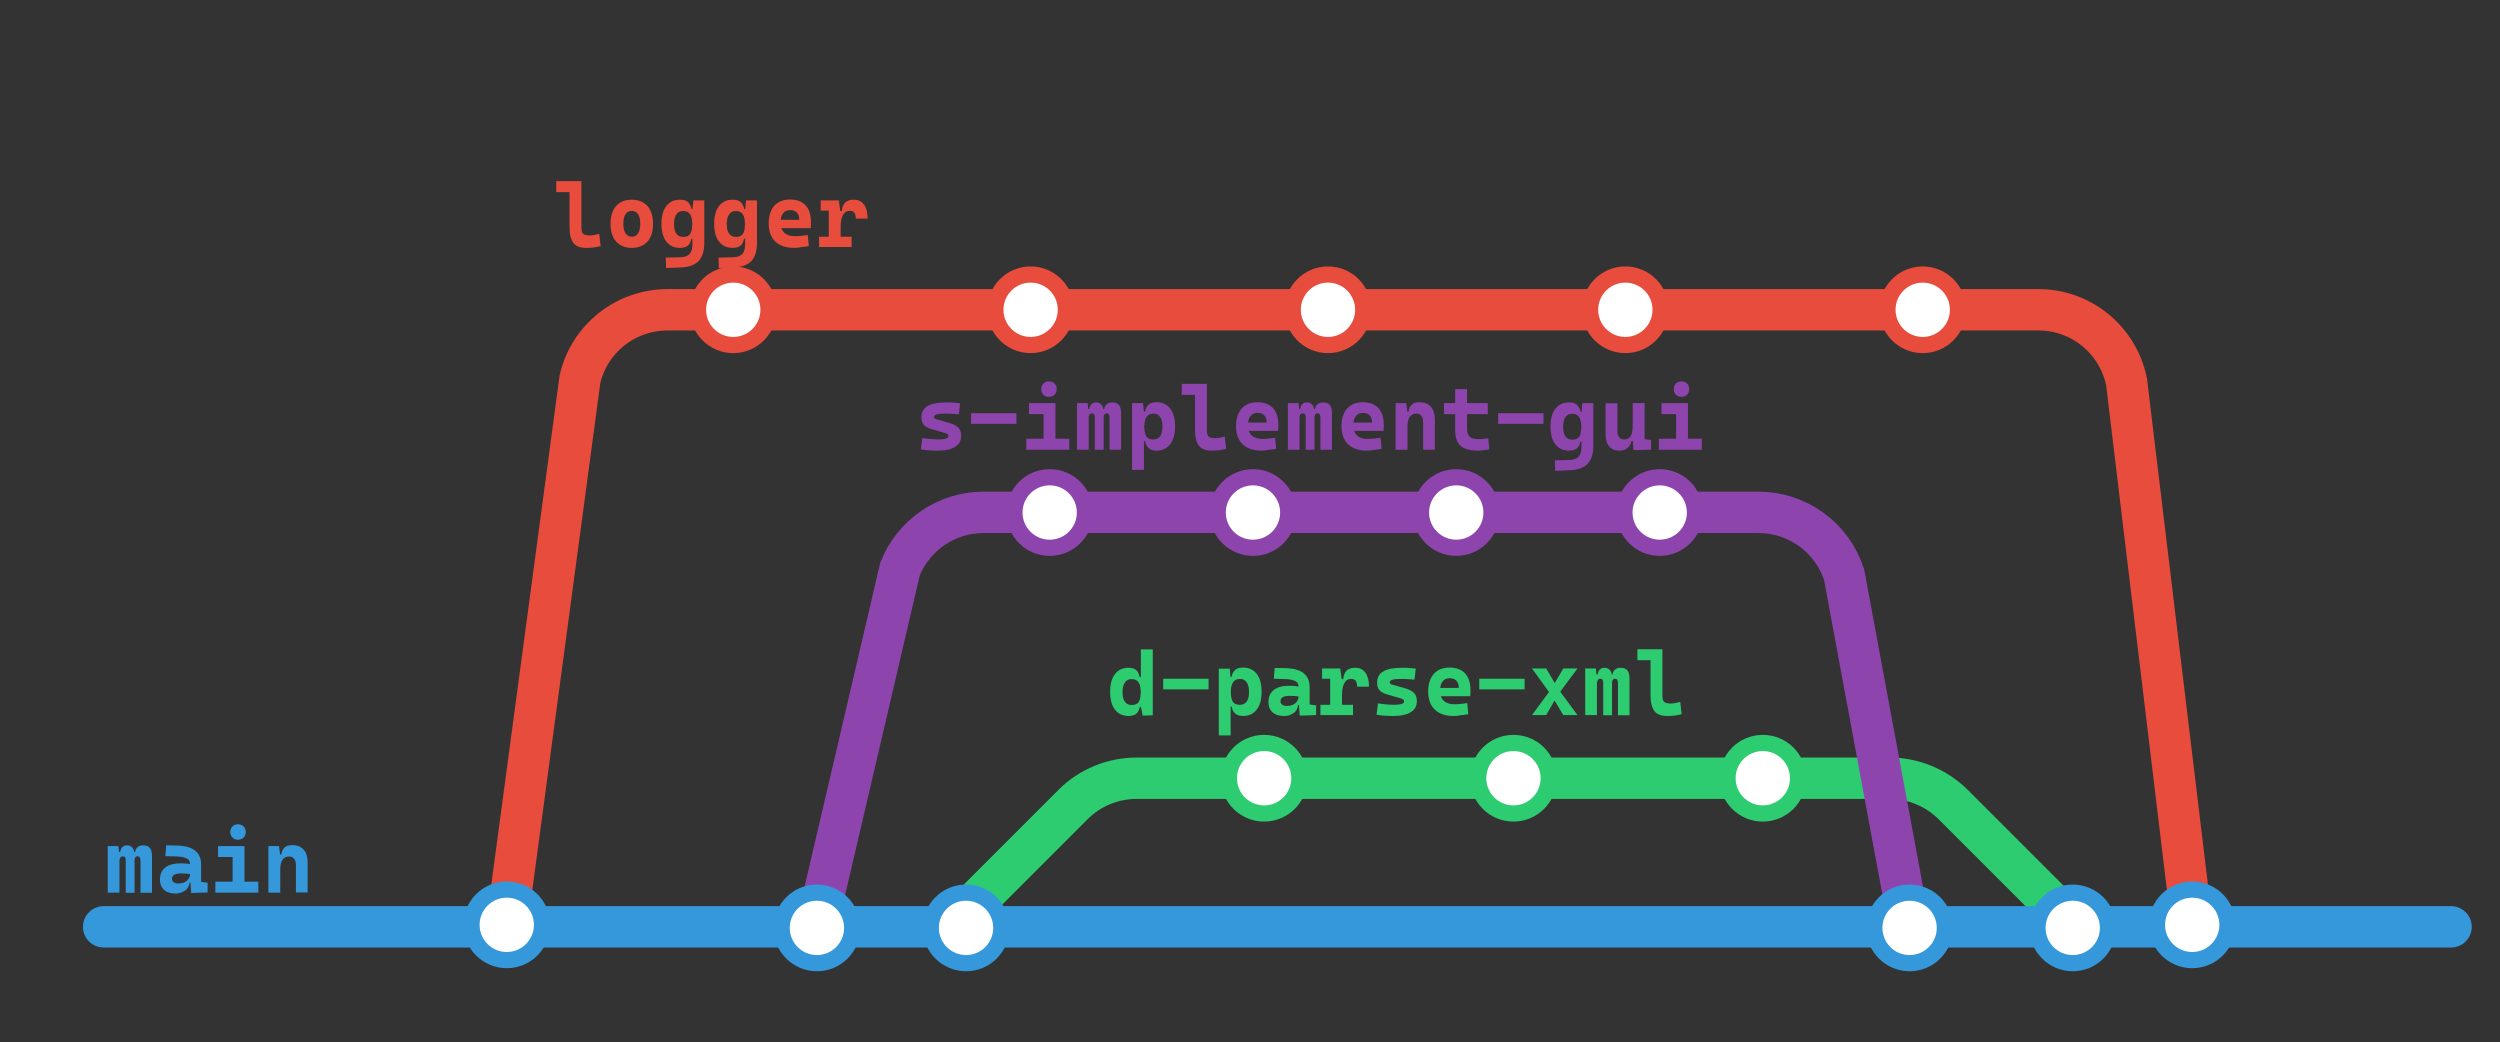 <svg viewBox="0 0 1389.7 579.3" xmlns="http://www.w3.org/2000/svg" xmlns:xlink="http://www.w3.org/1999/xlink" id="Layer_1" overflow="hidden"><rect x="0" y="0" width="1389.7" height="579.3" fill="#333333" stroke="none"/><g><path d="M528.5 515.2 596.5 447.2C605.9 437.8 618.6 432.6 631.9 432.6L1050.3 432.6C1063.6 432.6 1076.3 437.9 1085.7 447.2L1154.2 515.7" stroke="#2ECC71" stroke-width="23" stroke-linecap="round" fill="none"/><circle cx="702.7" cy="432.6" r="19.6" stroke="#2ECC71" stroke-width="9" stroke-linecap="round" fill="#FFFFFF"/><circle cx="841.3" cy="432.6" r="19.6" stroke="#2ECC71" stroke-width="9" stroke-linecap="round" fill="#FFFFFF"/><circle cx="979.9" cy="432.6" r="19.6" stroke="#2ECC71" stroke-width="9" stroke-linecap="round" fill="#FFFFFF"/></g><line x1="57.6" y1="515.2" x2="1362.5" y2="515.2" stroke="#3498DB" stroke-width="23" stroke-linecap="round" fill="none"/><g><path d="M454.1 514.1 500.3 316.3C507.9 297.3 526.3 284.8 546.7 284.8L977.5 284.8C999.2 284.8 1018.4 298.8 1025.1 319.4L1061.5 515.7" stroke="#8E44AD" stroke-width="23" stroke-linecap="round" fill="none"/><circle cx="583.5" cy="284.9" r="19.6" stroke="#8E44AD" stroke-width="9" stroke-linecap="round" fill="#FFFFFF"/><circle cx="696.5" cy="284.9" r="19.6" stroke="#8E44AD" stroke-width="9" stroke-linecap="round" fill="#FFFFFF"/><circle cx="809.5" cy="284.9" r="19.6" stroke="#8E44AD" stroke-width="9" stroke-linecap="round" fill="#FFFFFF"/><circle cx="922.6" cy="284.9" r="19.6" stroke="#8E44AD" stroke-width="9" stroke-linecap="round" fill="#FFFFFF"/></g><g><path d="M281.7 514.1 322.4 210.7C327.7 188.1 347.9 172.2 371.1 172.2L1133.1 172.2C1156.9 172.2 1177.3 188.9 1182.1 212.2L1218.6 515.3" stroke="#E74C3C" stroke-width="23" stroke-linecap="round" fill="none"/><circle cx="407.6" cy="172.2" r="19.6" stroke="#E74C3C" stroke-width="9" stroke-linecap="round" fill="#FFFFFF"/><circle cx="572.9" cy="172.2" r="19.6" stroke="#E74C3C" stroke-width="9" stroke-linecap="round" fill="#FFFFFF"/><circle cx="738.2" cy="172.2" r="19.6" stroke="#E74C3C" stroke-width="9" stroke-linecap="round" fill="#FFFFFF"/><circle cx="903.5" cy="172.2" r="19.6" stroke="#E74C3C" stroke-width="9" stroke-linecap="round" fill="#FFFFFF"/><circle cx="1068.8" cy="172.2" r="19.6" stroke="#E74C3C" stroke-width="9" stroke-linecap="round" fill="#FFFFFF"/></g><circle cx="281.7" cy="514.1" r="19.6" stroke="#3498DB" stroke-width="9" stroke-linecap="round" fill="#FFFFFF"/><circle cx="454.1" cy="515.8" r="19.6" stroke="#3498DB" stroke-width="9" stroke-linecap="round" fill="#FFFFFF"/><circle cx="537" cy="515.8" r="19.6" stroke="#3498DB" stroke-width="9" stroke-linecap="round" fill="#FFFFFF"/><circle cx="1061.5" cy="515.8" r="19.6" stroke="#3498DB" stroke-width="9" stroke-linecap="round" fill="#FFFFFF"/><circle cx="1152.2" cy="515.8" r="19.6" stroke="#3498DB" stroke-width="9" stroke-linecap="round" fill="#FFFFFF"/><circle cx="1218.6" cy="514.1" r="19.6" stroke="#3498DB" stroke-width="9" stroke-linecap="round" fill="#FFFFFF"/><g><g><path d="M59.9 496.2 59.9 470.3 65.8 470.3 66.4 475.8 66.4 496.2 59.9 496.2ZM69.9 496.2 69.9 478.2C69.9 476.7 69.4 476 68.3 476 67.1 476 66.4 477 66.4 478.9L64.9 473.6 66.8 473.6C67.2 471.1 68.5 469.9 70.7 469.9 72 469.9 72.9 470.4 73.7 471.3 74.4 472.2 74.8 473.6 74.8 475.5L74.8 496.3 69.9 496.3ZM78.1 496.2 78.1 478.7C78.1 476.9 77.6 476 76.5 476 75.3 476 74.7 477 74.7 478.9L72.9 473.6 75.1 473.6C75.2 472.4 75.7 471.5 76.5 470.9 77.3 470.2 78.3 469.9 79.5 469.9 81.2 469.9 82.5 470.4 83.3 471.3 84.1 472.3 84.5 473.8 84.5 476L84.5 496.3 78.1 496.3Z" fill="#3498DB"/><path d="M97.6 496.7C94.8 496.7 92.7 496 91.2 494.7 89.7 493.3 88.9 491.4 88.9 488.9 88.9 486 89.9 483.8 91.9 482.2 93.9 480.7 96.7 479.9 100.4 479.9 101.8 479.9 103 480 104.1 480.1 105.1 480.2 106.2 480.5 107.2 480.8L106.1 486C105.1 485.8 104.1 485.6 103.3 485.6 102.5 485.6 101.6 485.5 100.7 485.5 97.3 485.5 95.6 486.5 95.6 488.4 95.6 489.3 95.9 489.9 96.5 490.4 97.1 490.9 98 491.1 99.2 491.1 100.6 491.1 101.8 490.8 102.8 490.3 103.8 489.8 104.5 489.1 105 488.2 105.5 487.4 105.7 486.5 105.7 485.6L105.7 484 106.6 490.6 104.5 490.6 105.4 489.8C105.4 491.3 105 492.5 104.4 493.5 103.8 494.5 102.9 495.2 101.7 495.7 100.5 496.4 99.1 496.7 97.6 496.7ZM106.3 496.4 105.7 488.7 105.6 485.3 105.6 480.2C105.6 478.8 105 477.8 103.8 477.2 102.6 476.6 100.9 476.2 98.5 476.1L91.9 475.9 92.4 469.9 98 470C102.7 470.1 106.2 471 108.4 472.8 110.7 474.6 111.8 477.2 111.8 480.6L111.8 490.2 115.4 490.7 115.4 496.1 106.3 496.4Z" fill="#3498DB"/><path d="M119.7 496.2 119.7 490.1 129.8 490.1 129.8 496.2 119.7 496.2ZM121.2 476.4 121.2 470.3 135.9 470.3 135.9 476.4 121.2 476.4ZM132.3 466.8C131 466.8 130 466.4 129.2 465.6 128.4 464.8 128 463.8 128 462.5 128 461.2 128.4 460.2 129.2 459.4 130 458.6 131 458.2 132.3 458.2 133.6 458.2 134.6 458.6 135.4 459.4 136.2 460.2 136.6 461.2 136.6 462.5 136.6 463.8 136.2 464.8 135.4 465.6 134.6 466.4 133.5 466.8 132.3 466.8ZM129.3 496.2 129.3 471.8 135.9 471.8 135.9 496.2 129.3 496.2ZM135.4 496.2 135.4 490.1 143.6 490.1 143.6 496.2 135.4 496.2Z" fill="#3498DB"/><path d="M149.2 496.2 149.2 470.3 155.1 470.3 155.8 475.8 155.8 496.2 149.2 496.2ZM164.5 496.2 164.5 481C164.5 479.4 164.2 478.2 163.5 477.4 162.9 476.6 161.9 476.1 160.8 476.1 157.5 476.1 155.8 478.5 155.8 483.3L154.3 475 156.4 475C156.6 473.3 157.2 472 158.2 471.1 159.1 470.2 160.6 469.8 162.5 469.8 165.2 469.8 167.3 470.6 168.8 472.3 170.3 474 171 476.3 171 479.3L171 496.1 164.5 496.1Z" fill="#3498DB"/></g></g><g><g><path d="M309.2 106.8 309.2 100.7 317 100.7 317 106.8 309.2 106.8ZM325.8 137.8C322.5 137.8 320.2 136.9 318.8 135.1 317.4 133.3 316.6 130.4 316.6 126.5L316.6 100.7 323.2 100.7 323.2 126.3C323.2 127.4 323.3 128.3 323.5 128.9 323.7 129.6 324.2 130.1 324.8 130.4 325.5 130.7 326.4 130.9 327.7 130.9 329.1 130.9 330.9 130.6 333.1 130L333.9 136.8C332.5 137.2 331.2 137.4 329.9 137.6 328.6 137.7 327.2 137.8 325.8 137.8Z" fill="#E74C3C"/><path d="M351.2 137.8C347.5 137.8 344.6 136.6 342.5 134.3 340.4 132 339.4 128.7 339.4 124.4 339.4 120.1 340.4 116.8 342.5 114.5 344.6 112.2 347.4 111 351.2 111 354.9 111 357.8 112.2 359.9 114.5 362 116.8 363 120.1 363 124.4 363 128.7 362 132 359.9 134.3 357.8 136.6 354.9 137.8 351.2 137.8ZM351.2 131.6C352.7 131.6 353.9 131 354.7 129.7 355.5 128.5 355.9 126.7 355.9 124.4 355.9 122.1 355.5 120.3 354.7 119.1 353.9 117.9 352.7 117.2 351.2 117.2 349.7 117.2 348.5 117.8 347.7 119.1 346.9 120.3 346.5 122.1 346.5 124.4 346.5 126.7 346.9 128.4 347.7 129.7 348.5 130.9 349.7 131.6 351.2 131.6Z" fill="#E74C3C"/><path d="M377.9 137.8C374.7 137.8 372.2 136.6 370.4 134.3 368.6 132 367.7 128.7 367.7 124.4 367.7 120.1 368.6 116.8 370.4 114.5 372.2 112.2 374.7 111 377.9 111 379.9 111 381.4 111.4 382.4 112.3 383.4 113.2 384.1 114.5 384.4 116.2L386.3 116.2 384.8 124.5C384.8 122 384.4 120.2 383.5 119 382.7 117.8 381.4 117.3 379.7 117.3 378.1 117.3 376.8 117.9 376 119.2 375.1 120.5 374.7 122.2 374.7 124.5 374.7 126.9 375.1 128.7 376 129.9 376.9 131.1 378.1 131.7 379.8 131.7 381.7 131.7 383 131.1 383.7 130 384.4 128.9 384.8 127 384.8 124.5L386.6 132.7 384.3 132.7C384 134.4 383.4 135.7 382.3 136.6 381.2 137.4 379.7 137.8 377.9 137.8ZM370.3 149 370.1 143.2 378.4 143C380.7 142.9 382.3 142.3 383.4 141.1 384.4 139.9 384.9 138.1 384.9 135.8L384.9 116.9 385.4 111.4 391.5 111.4 391.5 135C391.5 139.6 390.4 143 388.3 145.2 386.1 147.4 382.7 148.6 377.9 148.7L370.3 149Z" fill="#E74C3C"/><path d="M407.2 137.8C404 137.8 401.5 136.6 399.7 134.3 397.9 132 397 128.7 397 124.4 397 120.1 397.9 116.8 399.7 114.5 401.5 112.2 404 111 407.2 111 409.2 111 410.7 111.4 411.7 112.3 412.7 113.2 413.4 114.5 413.7 116.2L415.6 116.2 414.1 124.5C414.1 122 413.7 120.2 412.8 119 412 117.8 410.7 117.3 409 117.3 407.4 117.3 406.1 117.9 405.3 119.2 404.4 120.5 404 122.2 404 124.5 404 126.9 404.4 128.7 405.3 129.9 406.2 131.1 407.4 131.7 409.1 131.7 411 131.7 412.3 131.1 413 130 413.7 128.9 414.1 127 414.1 124.5L415.9 132.7 413.6 132.7C413.3 134.4 412.7 135.7 411.6 136.6 410.5 137.4 409 137.8 407.2 137.8ZM399.6 149 399.4 143.2 407.7 143C410 142.9 411.6 142.3 412.7 141.1 413.7 139.9 414.2 138.1 414.2 135.8L414.2 116.9 414.7 111.4 420.8 111.4 420.8 135C420.8 139.6 419.7 143 417.6 145.2 415.4 147.4 412 148.6 407.2 148.7L399.6 149Z" fill="#E74C3C"/><path d="M441.4 137.8C436.9 137.8 433.5 136.6 431 134.3 428.6 132 427.3 128.6 427.3 124.3 427.3 120.1 428.3 116.8 430.4 114.4 432.5 112.1 435.4 110.9 439.2 110.9 442.9 110.9 445.8 112 447.8 114.1 449.8 116.3 450.8 119.4 450.8 123.5 450.8 124.7 450.8 125.8 450.7 126.8L431.7 126.8 431.7 122.2 444.3 122.2C444.3 120.5 443.9 119.1 443 118.2 442.1 117.3 440.9 116.8 439.3 116.8 437.6 116.8 436.2 117.4 435.3 118.6 434.3 119.8 433.9 121.6 433.9 123.8 433.9 126.2 434.6 128.1 436 129.4 437.4 130.7 439.4 131.3 442 131.3 443.2 131.3 444.3 131.2 445.5 131.1 446.6 131 447.8 130.8 449 130.6L449.6 136.8C447.9 137.1 446.4 137.3 445.1 137.4 443.6 137.8 442.4 137.8 441.4 137.8Z" fill="#E74C3C"/><path d="M455.3 137.3 455.3 131.6 473.4 131.6 473.4 137.3 455.3 137.3ZM456.2 117.1 456.2 111.4 466 111.4 466.5 117.1 456.2 117.1ZM460.7 137.3 460.7 111.4 466.3 111.4 467.3 118.8 467.3 137.3 460.7 137.3ZM467.3 126.2 465.8 117.3 468 117.3C468.3 113.1 470.5 111 474.6 111 477.1 111 478.9 111.9 480.3 113.7 481.6 115.5 482.3 118.1 482.3 121.5L475.7 121.5C475.7 120 475.4 118.9 474.9 118.2 474.3 117.5 473.4 117.2 472.2 117.2 470.6 117.2 469.4 118 468.6 119.5 467.7 121.1 467.3 123.3 467.3 126.2Z" fill="#E74C3C"/></g></g><g><g><path d="M521.1 250.5C519.1 250.5 517.4 250.4 515.9 250.3 514.4 250.2 513 250 511.9 249.8L512.7 243.5C514.8 243.8 516.5 244 517.9 244.1 519.3 244.2 520.4 244.3 521.2 244.3 523.3 244.3 524.9 244.1 525.8 243.8 526.8 243.5 527.2 243 527.2 242.3 527.2 241.9 527.1 241.6 526.8 241.4 526.6 241.2 526.2 241 525.6 240.8L517.4 238.4C515.7 237.9 514.4 237.1 513.5 236.1 512.6 235.1 512.2 233.7 512.2 231.9 512.2 229.1 513.4 227 515.7 225.7 518 224.3 521.6 223.7 526.4 223.7 527.5 223.7 528.7 223.7 529.9 223.8 531.1 223.9 532.4 224 533.7 224.2L533 230.3C531.5 230.2 530.2 230.1 529.1 230 528 230 527.1 229.9 526.3 229.9 523.8 229.9 522.1 230 520.9 230.3 519.8 230.6 519.2 231.1 519.2 231.7 519.2 232.1 519.3 232.4 519.6 232.6 519.8 232.8 520.2 233 520.7 233.1L527.7 235.1C529.9 235.7 531.6 236.6 532.7 237.7 533.8 238.8 534.3 240.3 534.3 242.2 534.3 245 533.2 247 531 248.3 528.9 249.8 525.6 250.5 521.1 250.5Z" fill="#8E44AD"/><path d="M539.8 235.6 539.8 229.7 565 229.7 565 235.6 539.8 235.6Z" fill="#8E44AD"/><path d="M570.5 250 570.5 243.9 580.6 243.9 580.6 250 570.5 250ZM572 230.2 572 224.1 586.7 224.1 586.7 230.2 572 230.2ZM583.1 220.6C581.8 220.6 580.8 220.2 580 219.4 579.2 218.6 578.8 217.6 578.8 216.3 578.8 215 579.2 214 580 213.2 580.8 212.4 581.8 212 583.1 212 584.4 212 585.4 212.4 586.2 213.2 587 214 587.4 215 587.4 216.3 587.4 217.6 587 218.6 586.2 219.4 585.4 220.2 584.4 220.6 583.1 220.6ZM580.1 250 580.1 225.6 586.7 225.6 586.7 250 580.1 250ZM586.2 250 586.2 243.9 594.4 243.9 594.4 250 586.2 250Z" fill="#8E44AD"/><path d="M598.7 250 598.7 224.1 604.6 224.1 605.2 229.6 605.2 250 598.7 250ZM608.6 250 608.6 232C608.6 230.5 608.1 229.8 607 229.8 605.8 229.8 605.1 230.8 605.1 232.7L603.6 227.4 605.5 227.4C605.9 224.9 607.2 223.7 609.4 223.7 610.7 223.7 611.6 224.2 612.4 225.1 613.1 226 613.5 227.4 613.5 229.3L613.5 250 608.6 250ZM616.8 250 616.8 232.5C616.8 230.7 616.3 229.8 615.2 229.8 614 229.8 613.4 230.8 613.4 232.7L611.6 227.4 613.8 227.4C613.9 226.2 614.4 225.3 615.2 224.7 616 224 617 223.7 618.2 223.7 619.9 223.7 621.2 224.2 622 225.1 622.8 226.1 623.2 227.6 623.2 229.8L623.2 250 616.8 250Z" fill="#8E44AD"/><path d="M629.3 261.2 629.3 224.1 635.4 224.1 635.9 229.6 635.9 261.2 629.3 261.2ZM642.9 250.5C641.1 250.5 639.6 250.1 638.6 249.2 637.5 248.3 636.8 247 636.6 245.3L634.3 245.3 636.1 237.1C636.1 239.6 636.5 241.4 637.2 242.6 637.9 243.7 639.3 244.3 641.1 244.3 642.8 244.3 644 243.7 644.9 242.5 645.8 241.3 646.2 239.5 646.2 237.1 646.2 234.8 645.8 233 644.9 231.8 644 230.5 642.8 229.9 641.2 229.9 639.5 229.9 638.3 230.5 637.4 231.6 636.6 232.8 636.1 234.6 636.1 237.1L634.6 228.8 636.5 228.8C636.8 227.1 637.5 225.8 638.5 224.9 639.5 224 641 223.6 643 223.6 646.2 223.6 648.7 224.8 650.5 227.1 652.3 229.4 653.2 232.8 653.2 237 653.2 241.3 652.3 244.6 650.5 246.9 648.6 249.3 646.1 250.5 642.9 250.5Z" fill="#8E44AD"/><path d="M656.9 219.5 656.9 213.4 664.7 213.4 664.7 219.5 656.9 219.5ZM673.5 250.5C670.2 250.5 667.9 249.6 666.5 247.8 665.1 246 664.3 243.1 664.3 239.2L664.3 213.4 670.9 213.4 670.9 239C670.9 240.1 671 241 671.2 241.6 671.4 242.3 671.9 242.8 672.5 243.1 673.2 243.4 674.1 243.6 675.4 243.6 676.8 243.6 678.6 243.3 680.8 242.7L681.6 249.5C680.2 249.9 678.9 250.1 677.6 250.3 676.3 250.4 674.9 250.5 673.5 250.5Z" fill="#8E44AD"/><path d="M701.2 250.5C696.7 250.5 693.3 249.3 690.8 247 688.4 244.7 687.1 241.3 687.1 237 687.1 232.8 688.1 229.5 690.2 227.1 692.3 224.8 695.2 223.6 699 223.6 702.7 223.6 705.6 224.7 707.6 226.8 709.6 229 710.6 232.1 710.6 236.2 710.6 237.4 710.6 238.5 710.5 239.5L691.5 239.5 691.5 234.9 704.1 234.9C704.1 233.2 703.7 231.8 702.8 230.9 701.9 230 700.7 229.5 699.1 229.5 697.4 229.5 696 230.1 695.1 231.3 694.1 232.5 693.7 234.3 693.7 236.5 693.7 238.9 694.4 240.8 695.8 242.1 697.2 243.4 699.2 244 701.8 244 703 244 704.1 243.9 705.3 243.8 706.4 243.7 707.6 243.5 708.8 243.3L709.4 249.5C707.7 249.8 706.2 250 704.9 250.1 703.5 250.4 702.2 250.5 701.2 250.5Z" fill="#8E44AD"/><path d="M715.9 250 715.9 224.1 721.8 224.1 722.4 229.6 722.4 250 715.9 250ZM725.8 250 725.8 232C725.8 230.5 725.3 229.8 724.2 229.8 723 229.8 722.3 230.8 722.3 232.7L720.8 227.4 722.7 227.4C723.1 224.9 724.4 223.7 726.6 223.7 727.9 223.7 728.8 224.2 729.6 225.1 730.3 226 730.7 227.4 730.7 229.3L730.7 250 725.8 250ZM734 250 734 232.5C734 230.7 733.5 229.8 732.4 229.8 731.2 229.8 730.6 230.8 730.6 232.7L728.8 227.4 731 227.4C731.1 226.2 731.6 225.3 732.4 224.7 733.2 224 734.2 223.7 735.4 223.7 737.1 223.7 738.4 224.2 739.2 225.1 740 226.1 740.4 227.6 740.4 229.8L740.4 250 734 250Z" fill="#8E44AD"/><path d="M759.8 250.5C755.3 250.5 751.9 249.3 749.4 247 747 244.7 745.7 241.3 745.7 237 745.7 232.8 746.7 229.5 748.8 227.1 750.9 224.8 753.8 223.6 757.6 223.6 761.3 223.6 764.2 224.7 766.2 226.8 768.2 229 769.2 232.1 769.2 236.2 769.2 237.4 769.2 238.5 769.1 239.5L750.1 239.5 750.1 234.9 762.7 234.9C762.7 233.2 762.3 231.8 761.4 230.9 760.5 230 759.3 229.5 757.7 229.5 756 229.5 754.6 230.1 753.7 231.3 752.7 232.5 752.3 234.3 752.3 236.5 752.3 238.9 753 240.8 754.4 242.1 755.8 243.4 757.8 244 760.4 244 761.6 244 762.7 243.9 763.9 243.8 765 243.7 766.2 243.5 767.4 243.3L768 249.5C766.3 249.8 764.8 250 763.5 250.1 762 250.4 760.8 250.5 759.8 250.5Z" fill="#8E44AD"/><path d="M775.8 250 775.8 224.1 781.7 224.1 782.4 229.6 782.4 250 775.8 250ZM791.1 250 791.1 234.8C791.1 233.2 790.8 232 790.1 231.2 789.5 230.4 788.5 229.9 787.4 229.9 784.1 229.9 782.4 232.3 782.4 237.1L780.9 228.8 783 228.8C783.2 227.1 783.8 225.8 784.8 224.9 785.7 224 787.2 223.6 789.1 223.6 791.8 223.6 793.9 224.4 795.4 226.1 796.9 227.8 797.6 230.1 797.6 233.1L797.6 250 791.1 250Z" fill="#8E44AD"/><path d="M802.7 230.2 802.7 224.1 827 224.1 827 230.2 802.7 230.2ZM808.9 237.4 808.9 216.3 815.5 216.3 815.5 237.4 808.9 237.4ZM821.6 250.5C817.1 250.5 813.9 249.6 811.9 247.8 809.9 246 808.9 243.1 808.9 239.2L808.9 235.8 815.5 235.8 815.5 238.5C815.5 240.5 816 241.9 817 242.8 818 243.7 819.7 244.1 822 244.1 822.7 244.1 823.5 244.1 824.4 244 825.3 243.9 826.2 243.8 827.3 243.6L827.9 249.8C826.8 250 825.8 250.1 824.8 250.2 823.8 250.4 822.7 250.5 821.6 250.5Z" fill="#8E44AD"/><path d="M832.8 235.6 832.8 229.7 858 229.7 858 235.6 832.8 235.6Z" fill="#8E44AD"/><path d="M872.1 250.5C868.9 250.5 866.4 249.3 864.6 247 862.8 244.7 861.9 241.4 861.9 237.1 861.9 232.8 862.8 229.5 864.6 227.2 866.4 224.9 868.9 223.7 872.1 223.7 874.1 223.7 875.6 224.1 876.6 225 877.6 225.9 878.3 227.2 878.6 228.9L880.5 228.9 879 237.2C879 234.7 878.6 232.9 877.7 231.7 876.9 230.5 875.6 230 873.9 230 872.3 230 871 230.6 870.2 231.9 869.3 233.2 868.9 234.9 868.9 237.2 868.9 239.6 869.3 241.4 870.2 242.6 871.1 243.8 872.3 244.4 874 244.4 875.9 244.4 877.2 243.8 877.9 242.7 878.6 241.6 879 239.7 879 237.2L880.8 245.4 878.5 245.4C878.2 247.1 877.6 248.4 876.5 249.3 875.4 250.1 873.9 250.5 872.1 250.5ZM864.5 261.7 864.3 255.9 872.6 255.7C874.9 255.6 876.5 255 877.6 253.8 878.6 252.6 879.1 250.8 879.1 248.5L879.1 229.6 879.6 224.1 885.7 224.1 885.7 247.7C885.7 252.3 884.6 255.7 882.5 257.9 880.3 260.1 876.9 261.3 872.1 261.4L864.5 261.7Z" fill="#8E44AD"/><path d="M900.2 250.5C897.7 250.5 895.8 249.7 894.5 248.1 893.1 246.5 892.5 244.2 892.5 241.3L892.5 224.2 899.1 224.2 899.1 239.7C899.1 241.2 899.4 242.3 900.1 243.1 900.8 243.9 901.7 244.3 902.9 244.3 904.4 244.3 905.6 243.7 906.4 242.5 907.2 241.3 907.6 239.3 907.6 236.5L908.9 245.1 906.9 245.1C906.5 246.9 905.7 248.2 904.5 249.2 903.3 250.2 901.9 250.5 900.2 250.5ZM907.6 242.7 907.6 224.1 914.2 224.1 914.2 241.2 907.6 242.7ZM908 250.2 907.6 244 907.6 239.5 914.2 239.5 914.2 244.1 917.8 244.6 917.8 250 908 250.2Z" fill="#8E44AD"/><path d="M922.1 250 922.1 243.9 932.2 243.9 932.2 250 922.1 250ZM923.6 230.2 923.6 224.1 938.3 224.1 938.3 230.2 923.6 230.2ZM934.7 220.6C933.4 220.6 932.4 220.2 931.6 219.4 930.8 218.6 930.4 217.6 930.4 216.3 930.4 215 930.8 214 931.6 213.2 932.4 212.4 933.4 212 934.7 212 936 212 937 212.4 937.8 213.2 938.6 214 939 215 939 216.3 939 217.6 938.6 218.6 937.8 219.4 937 220.2 935.9 220.6 934.7 220.6ZM931.7 250 931.7 225.6 938.3 225.6 938.3 250 931.7 250ZM937.8 250 937.8 243.9 946 243.9 946 250 937.8 250Z" fill="#8E44AD"/></g></g><g><g><path d="M627.3 398C624.1 398 621.6 396.8 619.8 394.5 618 392.2 617.1 388.9 617.1 384.6 617.1 380.3 618 377 619.8 374.7 621.6 372.4 624.1 371.2 627.3 371.2 629.2 371.2 630.6 371.6 631.6 372.5 632.6 373.4 633.2 374.7 633.5 376.4L635.6 376.4 634.1 384.7C634.1 382.2 633.7 380.4 632.8 379.2 632 378 630.7 377.5 629 377.5 627.4 377.5 626.1 378.1 625.3 379.4 624.4 380.7 624 382.4 624 384.7 624 387.1 624.4 388.9 625.3 390.1 626.2 391.3 627.4 391.9 629.1 391.9 631 391.9 632.3 391.3 633 390.2 633.7 389.1 634.1 387.2 634.1 384.7L635.9 392.9 633.6 392.9C633.3 394.6 632.7 395.9 631.6 396.8 630.6 397.6 629.1 398 627.3 398ZM635.2 397.8 634.2 392.7 634.2 361 640.8 361 640.8 397.6 635.2 397.8Z" fill="#2ECC71"/><path d="M646.6 383.2 646.6 377.3 671.8 377.3 671.8 383.2 646.6 383.2Z" fill="#2ECC71"/><path d="M677.5 408.8 677.5 371.7 683.6 371.7 684.1 377.2 684.1 408.8 677.5 408.8ZM691 398C689.2 398 687.7 397.6 686.7 396.7 685.6 395.8 684.9 394.5 684.7 392.8L682.4 392.8 684.2 384.6C684.2 387.1 684.6 388.9 685.3 390.1 686 391.2 687.4 391.8 689.2 391.8 690.9 391.8 692.1 391.2 693 390 693.9 388.8 694.3 387 694.3 384.6 694.3 382.3 693.9 380.5 693 379.3 692.1 378 690.9 377.4 689.3 377.4 687.6 377.4 686.4 378 685.5 379.1 684.7 380.3 684.2 382.1 684.2 384.6L682.7 376.3 684.6 376.3C684.9 374.6 685.6 373.3 686.6 372.4 687.6 371.5 689.1 371.1 691.1 371.1 694.3 371.1 696.8 372.3 698.6 374.6 700.4 376.9 701.3 380.3 701.3 384.5 701.3 388.8 700.4 392.1 698.6 394.4 696.7 396.9 694.2 398 691 398Z" fill="#2ECC71"/><path d="M713.8 398C711 398 708.9 397.3 707.4 396 705.9 394.6 705.1 392.7 705.1 390.2 705.1 387.3 706.1 385.1 708.1 383.5 710.1 382 712.9 381.2 716.6 381.2 718 381.2 719.2 381.3 720.3 381.4 721.3 381.5 722.4 381.8 723.4 382.1L722.3 387.3C721.3 387.1 720.3 386.9 719.5 386.9 718.7 386.9 717.8 386.8 716.9 386.8 713.5 386.8 711.8 387.8 711.8 389.7 711.8 390.6 712.1 391.2 712.7 391.7 713.3 392.2 714.2 392.4 715.4 392.4 716.8 392.4 718 392.1 719 391.6 720 391.1 720.7 390.4 721.2 389.5 721.7 388.7 721.9 387.8 721.9 386.9L721.9 385.3 722.8 391.9 720.7 391.9 721.6 391.1C721.6 392.6 721.2 393.8 720.6 394.8 720 395.8 719.1 396.5 717.9 397 716.7 397.8 715.4 398 713.8 398ZM722.5 397.8 721.9 390.1 721.8 386.7 721.8 381.6C721.8 380.2 721.2 379.2 720 378.6 718.8 378 717.1 377.6 714.7 377.5L708.1 377.3 708.6 371.3 714.2 371.4C718.9 371.5 722.4 372.4 724.6 374.2 726.9 376 728 378.6 728 382L728 391.6 731.6 392.1 731.6 397.5 722.5 397.8Z" fill="#2ECC71"/><path d="M734 397.5 734 391.8 752.1 391.8 752.1 397.5 734 397.5ZM734.9 377.3 734.9 371.6 744.7 371.6 745.2 377.3 734.9 377.3ZM739.4 397.5 739.4 371.6 745 371.6 746 379 746 397.5 739.4 397.5ZM746 386.4 744.5 377.5 746.7 377.5C747 373.3 749.2 371.2 753.3 371.2 755.8 371.2 757.6 372.1 759 373.9 760.3 375.7 761 378.3 761 381.7L754.4 381.7C754.4 380.2 754.1 379.1 753.6 378.4 753 377.7 752.1 377.4 750.9 377.4 749.3 377.4 748.1 378.2 747.3 379.7 746.4 381.3 746 383.5 746 386.4Z" fill="#2ECC71"/><path d="M774.4 398C772.4 398 770.7 397.9 769.2 397.8 767.7 397.7 766.3 397.5 765.2 397.3L766 391C768.1 391.3 769.8 391.5 771.2 391.6 772.6 391.7 773.7 391.8 774.5 391.8 776.6 391.8 778.2 391.6 779.1 391.3 780.1 391 780.5 390.5 780.5 389.8 780.5 389.4 780.4 389.1 780.1 388.9 779.9 388.7 779.5 388.5 778.9 388.3L770.7 385.9C769 385.4 767.7 384.6 766.8 383.6 765.9 382.6 765.5 381.2 765.5 379.4 765.5 376.6 766.7 374.5 769 373.2 771.3 371.8 774.9 371.2 779.7 371.2 780.8 371.2 782 371.2 783.2 371.3 784.4 371.4 785.7 371.5 787 371.7L786.3 377.8C784.8 377.7 783.5 377.6 782.4 377.5 781.3 377.5 780.4 377.4 779.6 377.4 777.1 377.4 775.4 377.5 774.2 377.8 773.1 378.1 772.5 378.6 772.5 379.2 772.5 379.6 772.6 379.9 772.9 380.1 773.1 380.3 773.5 380.5 774 380.6L781 382.6C783.2 383.2 784.9 384.1 786 385.2 787.1 386.3 787.6 387.8 787.6 389.7 787.6 392.5 786.5 394.5 784.3 395.8 782.2 397.3 778.8 398 774.4 398Z" fill="#2ECC71"/><path d="M808 398C803.5 398 800.1 396.8 797.6 394.5 795.2 392.2 793.9 388.8 793.9 384.5 793.9 380.3 794.9 377 797 374.6 799.1 372.3 802 371.1 805.8 371.1 809.5 371.1 812.4 372.2 814.4 374.3 816.4 376.5 817.4 379.6 817.4 383.7 817.4 384.9 817.4 386 817.3 387L798.3 387 798.3 382.4 810.9 382.4C810.9 380.7 810.5 379.3 809.6 378.4 808.7 377.5 807.5 377 805.9 377 804.2 377 802.8 377.6 801.9 378.8 800.9 380 800.5 381.8 800.5 384 800.5 386.4 801.2 388.3 802.6 389.6 804 390.9 806 391.5 808.6 391.5 809.8 391.5 810.9 391.4 812.1 391.3 813.2 391.2 814.4 391 815.6 390.8L816.2 397C814.5 397.3 813 397.5 811.7 397.6 810.2 398 809 398 808 398Z" fill="#2ECC71"/><path d="M822.3 383.2 822.3 377.3 847.5 377.3 847.5 383.2 822.3 383.2Z" fill="#2ECC71"/><path d="M869 397.5 862.4 386.5 851.6 371.6 859.5 371.6 866.2 383 876.9 397.5 869 397.5ZM851.6 397.5 862.3 383 869 371.6 876.9 371.6 865.8 386.5 859.5 397.5 851.6 397.5Z" fill="#2ECC71"/><path d="M881.2 397.5 881.2 371.6 887.1 371.6 887.7 377.1 887.7 397.5 881.2 397.5ZM891.2 397.5 891.2 379.5C891.2 378 890.7 377.3 889.6 377.3 888.4 377.3 887.7 378.3 887.7 380.2L886.2 374.9 888.1 374.9C888.5 372.4 889.8 371.2 892 371.2 893.3 371.2 894.2 371.7 895 372.6 895.7 373.5 896.1 374.9 896.1 376.8L896.1 397.6 891.2 397.6ZM899.4 397.5 899.4 380C899.4 378.2 898.9 377.3 897.8 377.3 896.6 377.3 896 378.3 896 380.2L894.2 374.9 896.4 374.9C896.5 373.7 897 372.8 897.8 372.2 898.6 371.5 899.6 371.2 900.8 371.2 902.5 371.2 903.8 371.7 904.6 372.6 905.4 373.6 905.8 375.1 905.8 377.3L905.8 397.6 899.4 397.6Z" fill="#2ECC71"/><path d="M910.2 367 910.2 360.9 918 360.9 918 367 910.2 367ZM926.7 398C923.4 398 921.1 397.1 919.7 395.3 918.3 393.5 917.5 390.6 917.5 386.7L917.5 360.9 924.1 360.9 924.1 386.5C924.1 387.6 924.2 388.5 924.4 389.1 924.6 389.8 925.1 390.3 925.7 390.6 926.4 390.9 927.3 391.1 928.6 391.1 930 391.1 931.8 390.8 934 390.2L934.8 397C933.4 397.4 932.1 397.6 930.8 397.8 929.6 397.9 928.2 398 926.7 398Z" fill="#2ECC71"/></g></g></svg>